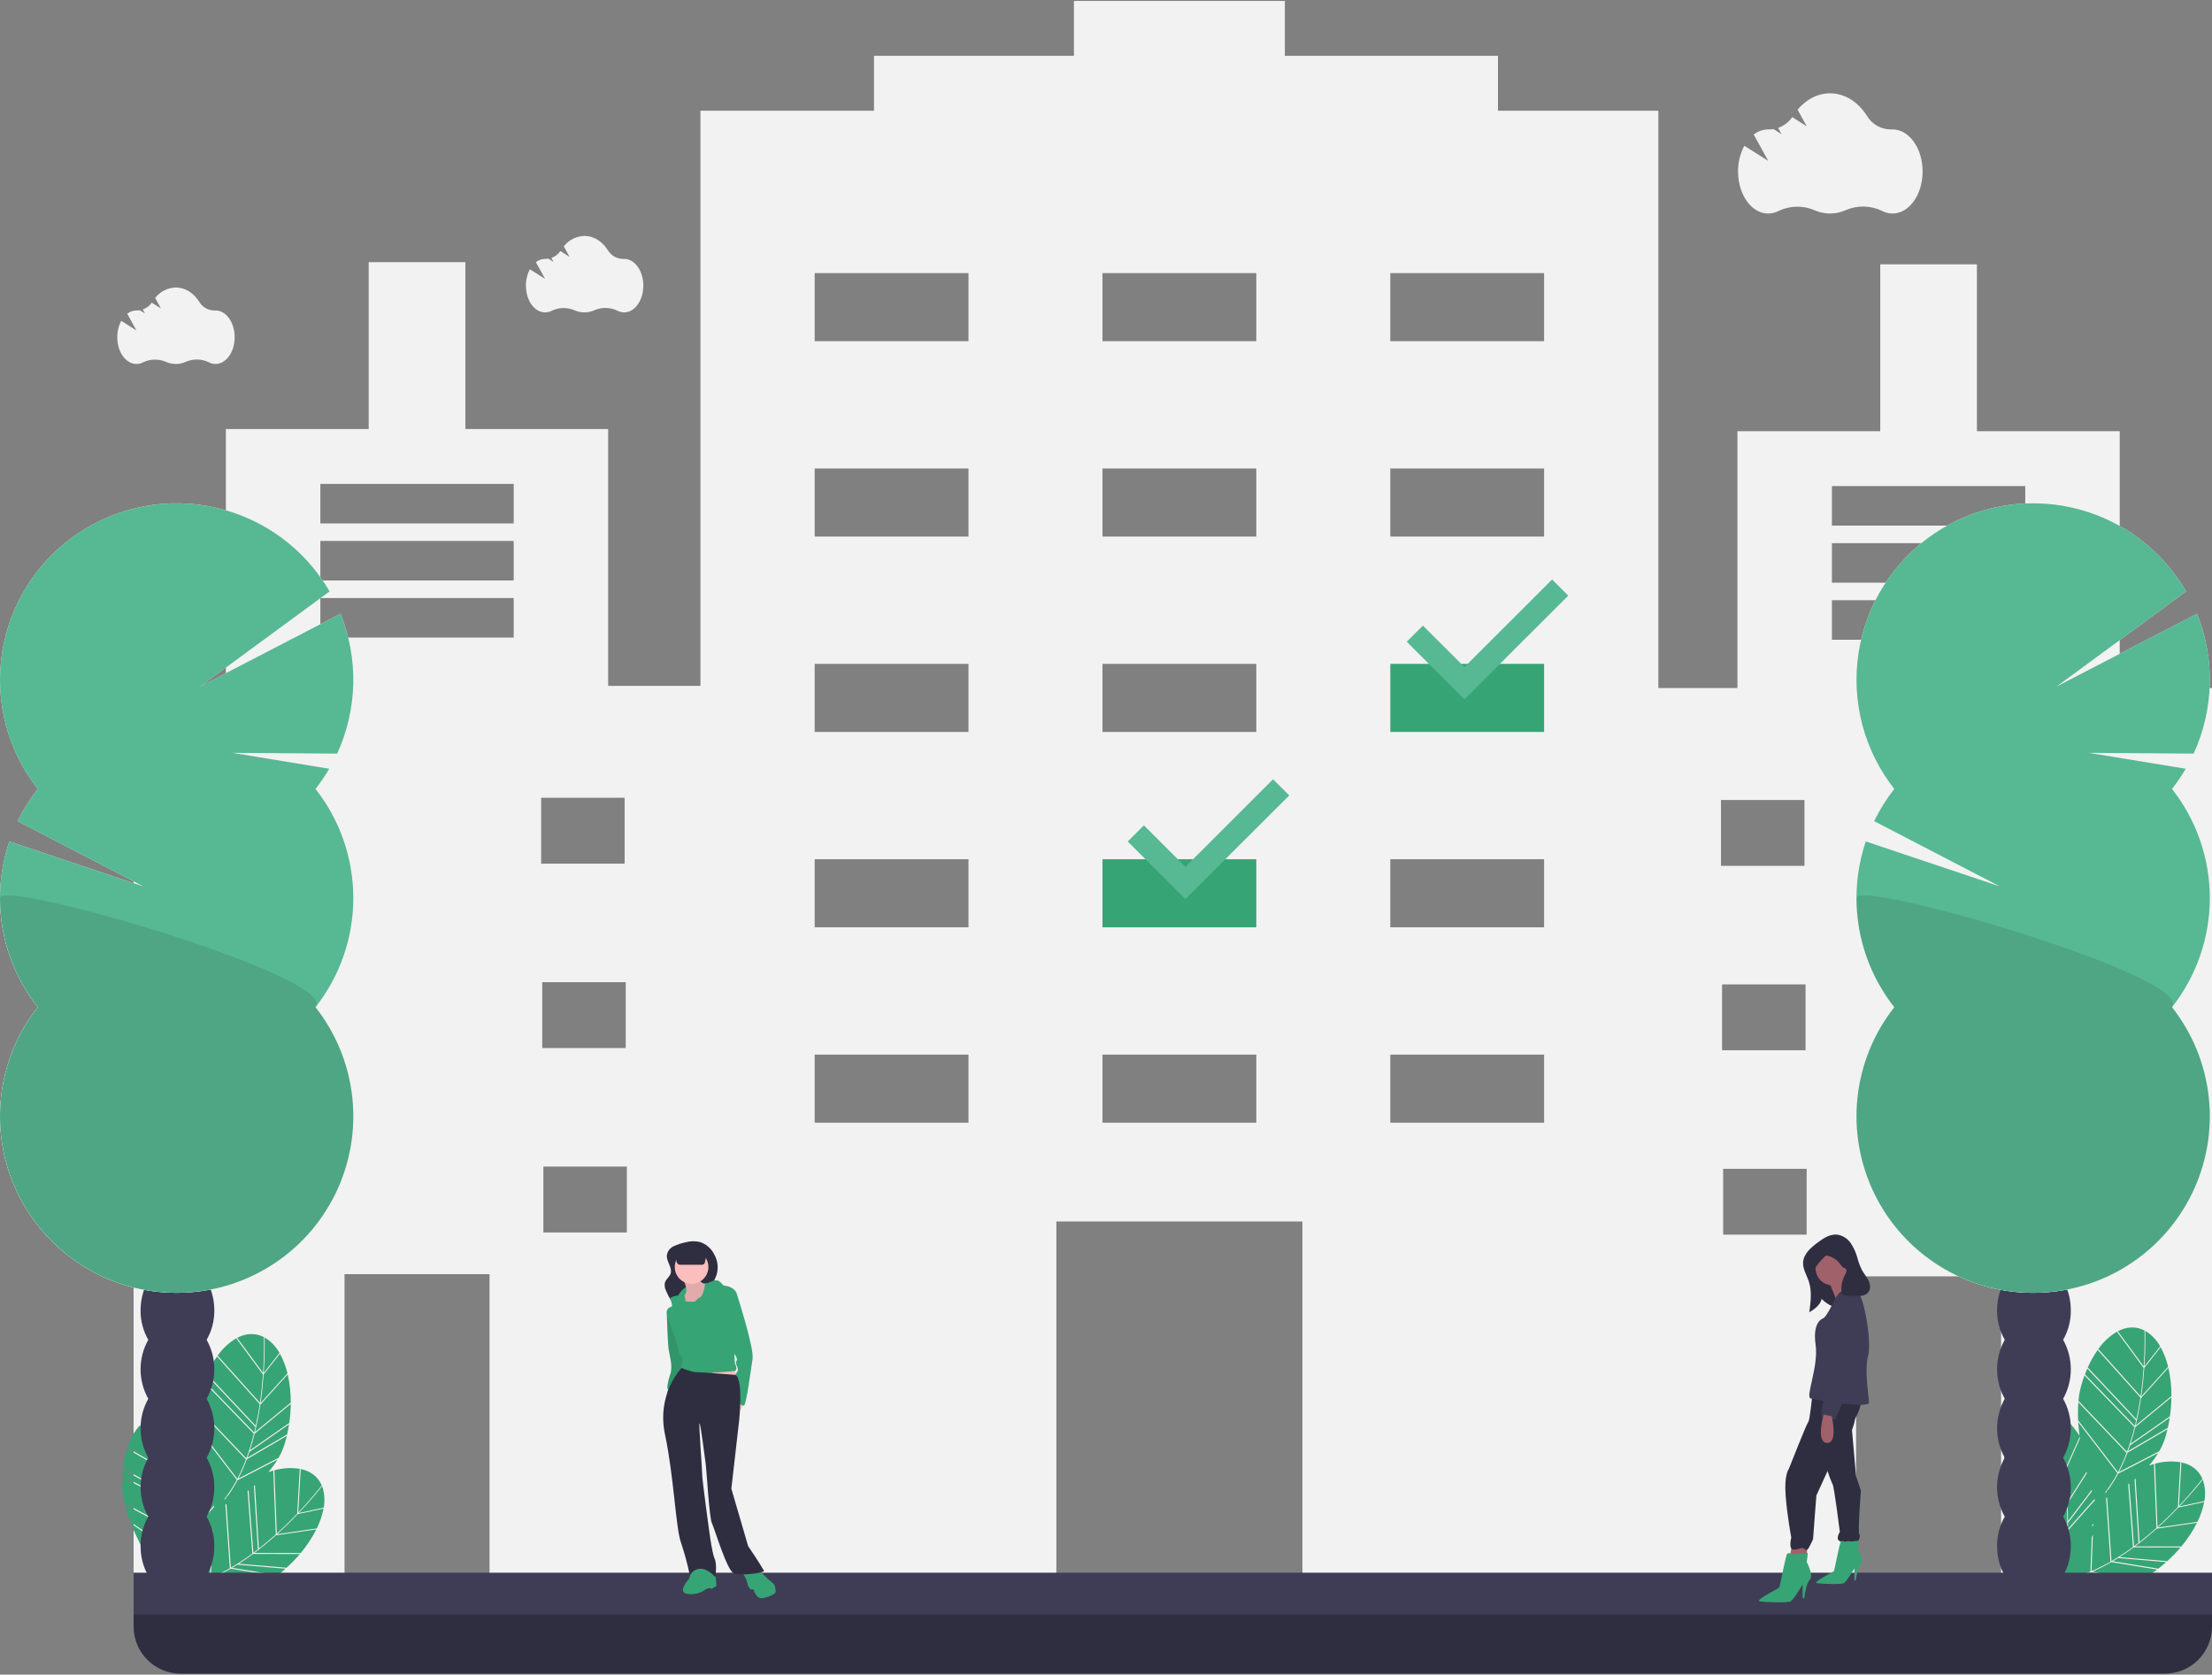 <svg width="498" height="377" viewBox="0 0 498 377" fill="none" xmlns="http://www.w3.org/2000/svg">
<rect x="0" y="0" width="498" height="377" fill="#808080" stroke="none"/>
<g clip-path="url(#clip0_1754_15466)">
<path d="M352.872 145.999H310.334V173.18H352.872V145.999Z" fill="#37A475"/>
<path d="M286.591 188.5H244.053V215.681H286.591V188.5Z" fill="#37A475"/>
<path d="M477.226 154.894V97.073H445.075V59.514H423.312V97.073H391.161V154.894H373.354V24.92H337.246V12.565H289.267V0.21H241.782V12.565H196.771V24.92H157.695V154.4H136.92V96.579H104.769V59.02H83.006V96.579H50.855V154.4H30.08V359.492H77.565V286.845H110.21V359.492H237.825V274.984H293.224V359.492H370.386V359.987H417.871V287.339H450.516V359.987H498.001V154.894H477.226ZM47.145 179.604H65.941V194.43H47.145V179.604ZM47.392 221.117H66.188V235.943H47.392V221.117ZM66.435 277.455H47.639V262.63H66.435V277.455ZM115.651 143.528H72.124V134.632H115.651V143.528ZM115.651 130.678H72.124V121.783H115.651V130.678ZM115.651 117.829H72.124V108.934H115.651V117.829ZM121.834 179.604H140.63V194.43H121.834V179.604ZM122.081 221.117H140.877V235.943H122.081V221.117ZM141.125 277.455H122.329V262.63H141.125V277.455ZM218.04 252.746H183.416V237.425H218.04V252.746ZM218.04 208.762H183.416V193.442H218.04V208.762ZM218.04 164.778H183.416V149.458H218.04V164.778ZM218.04 120.794H183.416V105.474H218.04V120.794ZM218.04 76.811H183.416V61.491H218.04V76.811ZM282.836 252.746H248.212V237.425H282.836V252.746ZM282.836 208.762H248.212V193.442H282.836V208.762ZM282.836 164.778H248.212V149.458H282.836V164.778ZM282.836 120.794H248.212V105.474H282.836V120.794ZM282.836 76.811H248.212V61.491H282.836V76.811ZM347.633 252.746H313.009V237.425H347.633V252.746ZM347.633 208.762H313.009V193.442H347.633V208.762ZM347.633 164.778H313.009V149.458H347.633V164.778ZM347.633 120.794H313.009V105.474H347.633V120.794ZM347.633 76.811H313.009V61.491H347.633V76.811ZM387.451 180.098H406.247V194.924H387.451V180.098ZM387.698 221.611H406.494V236.437H387.698V221.611ZM406.741 277.95H387.945V263.124H406.741V277.95ZM455.957 144.022H412.43V135.126H455.957V144.022ZM455.957 131.173H412.43V122.277H455.957V131.173ZM455.957 118.323H412.43V109.428H455.957V118.323ZM462.14 180.098H480.936V194.924H462.14V180.098ZM462.387 221.611H481.183V236.437H462.387V221.611ZM481.431 277.95H462.635V263.124H481.431V277.95Z" fill="#F2F2F2"/>
<path d="M59.356 309.434C59.217 311.389 59.001 313.576 58.666 315.874L64.713 309.173L64.746 309.285C64.377 307.673 63.781 306.12 62.978 304.674L63.016 304.78L59.356 309.434Z" fill="#37A475"/>
<path d="M59.379 309.091L62.925 304.583C62.17 303.207 61.079 302.045 59.753 301.206C59.688 301.167 59.623 301.131 59.558 301.095C59.577 301.627 59.67 304.753 59.379 309.091Z" fill="#37A475"/>
<path d="M56.18 326.768C56.024 327.242 55.863 327.707 55.697 328.164L64.603 322.947L64.615 323.078C64.802 322.267 64.956 321.456 65.08 320.645L56.188 326.827L56.18 326.768Z" fill="#37A475"/>
<path d="M57.418 322.389L65.439 315.78L65.462 315.904C65.49 313.718 65.259 311.537 64.774 309.406L58.611 316.235C58.288 318.387 57.89 320.438 57.418 322.389Z" fill="#37A475"/>
<path d="M58.474 316.105L48.876 305.406L48.928 305.285C48.026 306.554 47.254 307.911 46.625 309.335L57.577 320.986C57.952 319.285 58.245 317.639 58.474 316.105Z" fill="#37A475"/>
<path d="M46.522 309.577L46.522 309.578C46.539 309.538 46.554 309.494 46.572 309.454L46.522 309.577Z" fill="#37A475"/>
<path d="M45.989 310.889L45.94 311.012C45.955 310.97 45.973 310.931 45.989 310.889Z" fill="#37A475"/>
<path d="M57.514 321.269L46.522 309.576C46.337 310.001 46.159 310.439 45.988 310.888L57.223 322.506C57.325 322.091 57.422 321.679 57.514 321.269Z" fill="#37A475"/>
<path d="M65.105 320.488C65.324 319.017 65.443 317.534 65.462 316.047L57.333 322.745C57.011 324.044 56.656 325.293 56.27 326.492L65.088 320.36L65.105 320.488Z" fill="#37A475"/>
<path d="M44.531 321.322L53.428 332.92C54.159 331.508 54.805 330.054 55.362 328.565L44.505 317.172C44.397 318.596 44.385 320.026 44.469 321.452L44.531 321.322Z" fill="#37A475"/>
<path d="M59.395 301.086L59.475 301.05C57.526 300.01 55.416 300.122 53.395 301.176L59.222 309.085C59.536 304.391 59.397 301.133 59.395 301.086Z" fill="#37A475"/>
<path d="M55.41 328.941C54.899 330.28 54.316 331.591 53.662 332.868L62.612 328.241L62.621 328.37C63.295 327.232 63.823 326.013 64.19 324.742C64.333 324.242 64.462 323.741 64.58 323.238L55.568 328.518C55.515 328.659 55.463 328.801 55.41 328.941Z" fill="#37A475"/>
<path d="M59.198 309.433L53.237 301.344L53.293 301.229C51.587 302.215 50.121 303.567 49 305.187L58.519 315.799C58.849 313.527 59.062 311.366 59.198 309.433Z" fill="#37A475"/>
<path d="M55.459 328.304C56.122 326.496 56.688 324.653 57.153 322.783L45.891 311.137C45.623 311.864 45.377 312.621 45.152 313.407C44.841 314.534 44.633 315.686 44.531 316.851L55.45 328.309L55.459 328.304Z" fill="#37A475"/>
<path d="M67.027 340.869C65.672 342.287 64.109 343.833 62.385 345.389L71.32 344.082L71.274 344.19C72.018 342.712 72.551 341.137 72.855 339.511L72.817 339.617L67.027 340.869Z" fill="#37A475"/>
<path d="M72.588 334.784C72.563 334.713 72.535 334.644 72.508 334.574C72.183 334.997 70.259 337.464 67.266 340.619L72.875 339.407C73.172 337.866 73.073 336.276 72.588 334.784Z" fill="#37A475"/>
<path d="M53.517 352.195C53.095 352.461 52.673 352.717 52.254 352.963L62.444 354.62L62.37 354.729C63.031 354.223 63.668 353.697 64.281 353.151L53.485 352.246L53.517 352.195Z" fill="#37A475"/>
<path d="M57.266 349.611L67.662 349.632L67.601 349.742C69.018 348.077 70.232 346.25 71.219 344.3L62.114 345.632C60.49 347.083 58.874 348.41 57.266 349.611Z" fill="#37A475"/>
<path d="M53.762 352.039L64.468 352.936L64.399 353.046C65.507 352.052 66.546 350.985 67.509 349.852L56.972 349.831C55.895 350.626 54.825 351.362 53.762 352.039Z" fill="#37A475"/>
<path d="M40.648 357.332C40.724 357.255 40.804 357.172 40.884 357.091C43.067 356.743 45.2 356.134 47.237 355.277L47.528 347.568C47.614 347.372 47.698 347.174 47.78 346.975L47.47 355.18C48.934 354.558 50.36 353.849 51.739 353.057L50.745 338.727C50.822 338.687 50.899 338.646 50.978 338.604L51.971 352.917L51.981 352.918C53.647 351.948 55.259 350.889 56.811 349.746L55.728 335.643C55.805 335.587 55.881 335.532 55.958 335.475L57.041 349.577C57.384 349.322 57.722 349.067 58.055 348.81L57.162 334.534C57.238 334.471 57.315 334.408 57.391 334.345L58.285 348.632C59.659 347.561 60.936 346.48 62.091 345.444L61.529 331.088L61.646 331.027C61.247 331.131 60.842 331.255 60.432 331.389C61.202 330.512 61.893 329.569 62.5 328.573L53.464 333.244C52.839 334.431 52.135 335.576 51.358 336.67C51.197 336.822 51.035 336.974 50.876 337.133L50.888 337.305C50.815 337.402 50.741 337.5 50.666 337.595L50.651 337.364C50.536 337.481 50.425 337.604 50.312 337.724C51.457 336.297 52.461 334.763 53.311 333.144L44.479 321.63C44.539 322.659 44.64 323.695 44.769 324.723C43.949 323.391 42.953 322.175 41.808 321.108L41.878 321.197L39.837 326.754C40.31 328.656 40.78 330.803 41.173 333.092L44.8 324.965C44.817 325.091 44.834 325.218 44.852 325.344L41.233 333.451C41.591 335.598 41.847 337.672 42.002 339.673L46.346 332.856C46.37 332.954 46.395 333.052 46.42 333.149L42.03 340.039C42.125 341.373 42.175 342.671 42.178 343.93L47.487 336.931C47.515 337.023 47.543 337.113 47.57 337.201L42.205 344.274L42.179 344.22C42.177 344.719 42.168 345.211 42.152 345.697L48.141 338.96C48.172 339.054 48.202 339.14 48.229 339.219L42.137 346.073C42.13 346.223 42.125 346.375 42.117 346.524C42.046 347.956 41.897 349.383 41.67 350.798L42.248 350.213C42.139 350.44 42.032 350.664 41.928 350.885L41.599 351.217C41.562 351.434 41.519 351.645 41.477 351.858C41.356 352.124 41.239 352.384 41.126 352.637C41.235 352.151 41.336 351.663 41.423 351.169L29.461 342.947C32.582 350.925 38.458 358.513 38.835 358.994C39.14 358.424 39.418 357.838 39.672 357.239C39.746 357.232 39.82 357.225 39.894 357.218C39.864 357.291 39.832 357.363 39.801 357.436C39.764 357.44 39.726 357.446 39.689 357.45C39.718 357.458 39.752 357.468 39.784 357.476C39.604 357.894 39.418 358.306 39.219 358.703C39.48 358.468 39.878 358.098 40.353 357.627C43.166 358.345 50.744 359.879 57.232 357.612L47.291 355.452C45.163 356.352 42.932 356.983 40.648 357.332ZM47.634 344.764L47.872 344.523L47.859 344.884L47.62 345.125L47.634 344.764Z" fill="#37A475"/>
<path d="M72.388 334.463L72.472 334.486C71.635 332.444 69.939 331.185 67.709 330.709L67.148 340.513C70.386 337.098 72.36 334.5 72.388 334.463Z" fill="#37A475"/>
<path d="M51.536 353.376C50.288 354.083 49.002 354.721 47.684 355.287L57.53 357.427L57.455 357.532C58.701 357.085 59.885 356.483 60.98 355.738C61.408 355.444 61.828 355.141 62.239 354.828L51.928 353.151C51.798 353.227 51.667 353.303 51.536 353.376Z" fill="#37A475"/>
<path d="M62.321 345.238C64.025 343.698 65.569 342.17 66.907 340.768L67.48 330.739L67.597 330.686C65.653 330.358 63.661 330.465 61.764 330.998L62.321 345.238Z" fill="#37A475"/>
<path d="M41.731 321.038C40.588 319.963 39.191 319.195 37.67 318.806C37.596 318.789 37.523 318.775 37.449 318.761C37.632 319.261 38.688 322.206 39.753 326.421L41.731 321.038Z" fill="#37A475"/>
<path d="M41.062 333.37L28.625 326.159L28.636 326.028C28.171 327.514 27.857 329.043 27.699 330.591L41.719 338.289C41.55 336.556 41.319 334.9 41.062 333.37Z" fill="#37A475"/>
<path d="M27.676 330.853L27.676 330.854C27.68 330.81 27.681 330.764 27.686 330.721L27.676 330.853Z" fill="#37A475"/>
<path d="M27.574 332.266L27.564 332.398C27.566 332.353 27.572 332.311 27.574 332.266Z" fill="#37A475"/>
<path d="M41.747 338.578L27.676 330.853C27.631 331.314 27.597 331.785 27.574 332.265L41.853 339.844C41.822 339.419 41.786 338.996 41.747 338.578Z" fill="#37A475"/>
<path d="M41.957 346.182L28.107 338.699C28.446 340.087 28.877 341.451 29.398 342.781L29.416 342.638L41.466 350.921C41.724 349.352 41.889 347.77 41.957 346.182Z" fill="#37A475"/>
<path d="M37.292 318.802L37.357 318.743C35.182 318.356 33.21 319.113 31.613 320.741L39.602 326.462C38.448 321.901 37.308 318.846 37.292 318.802Z" fill="#37A475"/>
<path d="M39.687 326.802L31.515 320.949L31.532 320.822C30.215 322.287 29.238 324.025 28.674 325.912L41.01 333.065C40.62 330.803 40.155 328.681 39.687 326.802Z" fill="#37A475"/>
<path d="M41.968 345.903C42.04 343.978 42.008 342.051 41.872 340.129L27.558 332.531C27.528 333.306 27.528 334.102 27.557 334.918C27.61 336.086 27.769 337.247 28.032 338.386L41.962 345.911L41.968 345.903Z" fill="#37A475"/>
<path d="M482.76 307.952C482.622 309.907 482.405 312.094 482.07 314.391L488.117 307.691L488.151 307.803C487.781 306.19 487.186 304.638 486.382 303.191L486.421 303.297L482.76 307.952Z" fill="#37A475"/>
<path d="M482.783 307.609L486.329 303.1C485.575 301.725 484.484 300.563 483.158 299.723C483.093 299.685 483.027 299.648 482.962 299.612C482.981 300.145 483.074 303.271 482.783 307.609Z" fill="#37A475"/>
<path d="M479.584 325.285C479.428 325.76 479.268 326.225 479.102 326.682L488.007 321.465L488.02 321.596C488.206 320.784 488.361 319.973 488.485 319.162L479.592 325.345L479.584 325.285Z" fill="#37A475"/>
<path d="M480.822 320.906L488.843 314.297L488.866 314.421C488.894 312.236 488.663 310.055 488.178 307.924L482.016 314.752C481.692 316.904 481.294 318.956 480.822 320.906Z" fill="#37A475"/>
<path d="M481.878 314.623L472.281 303.924L472.332 303.803C471.43 305.072 470.658 306.429 470.029 307.853L480.981 319.503C481.357 317.803 481.65 316.157 481.878 314.623Z" fill="#37A475"/>
<path d="M469.926 308.095L469.926 308.095C469.944 308.055 469.959 308.011 469.976 307.972L469.926 308.095Z" fill="#37A475"/>
<path d="M480.919 319.787L469.927 308.094C469.741 308.519 469.563 308.956 469.393 309.406L480.627 321.023C480.729 320.609 480.827 320.197 480.919 319.787Z" fill="#37A475"/>
<path d="M469.392 309.405L469.342 309.529C469.358 309.486 469.376 309.447 469.392 309.405Z" fill="#37A475"/>
<path d="M488.507 319.006C488.726 317.535 488.845 316.051 488.864 314.564L480.735 321.263C480.413 322.562 480.059 323.811 479.672 325.009L488.49 318.878L488.507 319.006Z" fill="#37A475"/>
<path d="M467.935 319.839L476.833 331.438C477.564 330.026 478.209 328.572 478.766 327.083L467.909 315.689C467.802 317.114 467.79 318.544 467.873 319.97L467.935 319.839Z" fill="#37A475"/>
<path d="M482.799 299.602L482.879 299.567C480.93 298.527 478.821 298.638 476.799 299.693L482.626 307.601C482.94 302.907 482.801 299.649 482.799 299.602Z" fill="#37A475"/>
<path d="M478.812 327.458C478.301 328.798 477.718 330.109 477.064 331.385L486.014 326.759L486.023 326.887C486.698 325.749 487.225 324.53 487.593 323.26C487.735 322.76 487.865 322.259 487.982 321.756L478.97 327.035C478.918 327.176 478.866 327.319 478.812 327.458Z" fill="#37A475"/>
<path d="M482.603 307.951L476.642 299.861L476.697 299.746C474.991 300.732 473.525 302.084 472.404 303.704L481.923 314.316C482.253 312.044 482.466 309.883 482.603 307.951Z" fill="#37A475"/>
<path d="M478.863 326.822C479.527 325.013 480.092 323.17 480.558 321.301L469.295 309.654C469.027 310.382 468.781 311.138 468.556 311.924C468.245 313.051 468.037 314.204 467.936 315.368L478.854 326.827L478.863 326.822Z" fill="#37A475"/>
<path d="M490.431 339.386C489.077 340.803 487.514 342.35 485.789 343.906L494.724 342.599L494.678 342.706C495.423 341.229 495.955 339.653 496.26 338.027L496.222 338.134L490.431 339.386Z" fill="#37A475"/>
<path d="M495.99 333.302C495.965 333.231 495.938 333.161 495.911 333.092C495.586 333.514 493.661 335.981 490.668 339.137L496.277 337.924C496.574 336.384 496.476 334.794 495.99 333.302Z" fill="#37A475"/>
<path d="M476.921 350.713C476.499 350.979 476.078 351.235 475.658 351.481L485.848 353.138L485.774 353.247C486.435 352.74 487.072 352.214 487.685 351.669L476.89 350.764L476.921 350.713Z" fill="#37A475"/>
<path d="M480.67 348.129L491.067 348.15L491.005 348.26C492.422 346.595 493.636 344.768 494.623 342.817L485.518 344.149C483.895 345.601 482.279 346.927 480.67 348.129Z" fill="#37A475"/>
<path d="M477.164 350.557L487.87 351.454L487.802 351.563C488.909 350.57 489.948 349.503 490.912 348.37L480.375 348.349C479.297 349.144 478.227 349.88 477.164 350.557Z" fill="#37A475"/>
<path d="M464.053 355.85C464.128 355.773 464.209 355.69 464.288 355.608C466.471 355.261 468.604 354.652 470.641 353.795L470.932 346.086C471.019 345.89 471.102 345.692 471.184 345.493L470.874 353.697C472.338 353.076 473.764 352.367 475.143 351.575L474.149 337.244C474.226 337.204 474.303 337.164 474.383 337.122L475.376 351.434L475.385 351.436C477.051 350.466 478.663 349.407 480.215 348.263L479.132 334.161C479.209 334.105 479.286 334.05 479.362 333.993L480.445 348.094C480.788 347.84 481.126 347.584 481.459 347.327L480.566 333.051C480.643 332.989 480.719 332.926 480.795 332.862L481.689 347.149C483.063 346.079 484.34 344.997 485.495 343.962L484.933 329.605L485.05 329.545C484.651 329.649 484.246 329.772 483.837 329.907C484.606 329.029 485.298 328.087 485.904 327.091L476.869 331.761C476.243 332.949 475.54 334.093 474.763 335.188C474.601 335.34 474.44 335.492 474.281 335.651L474.292 335.822C474.219 335.919 474.145 336.017 474.071 336.112L474.055 335.881C473.941 335.998 473.829 336.122 473.717 336.242C474.861 334.815 475.865 333.281 476.716 331.661L467.883 320.148C467.943 321.177 468.044 322.213 468.173 323.24C467.353 321.908 466.357 320.692 465.213 319.626L465.282 319.715L463.241 325.272C463.714 327.174 464.185 329.321 464.577 331.609L468.205 323.482C468.221 323.609 468.239 323.735 468.256 323.862L464.637 331.969C464.995 334.115 465.252 336.189 465.406 338.19L469.75 331.374C469.775 331.472 469.799 331.57 469.824 331.666L465.434 338.556C465.529 339.891 465.579 341.188 465.582 342.447L470.891 335.449C470.92 335.541 470.947 335.63 470.975 335.719L465.609 342.791L465.583 342.737C465.582 343.236 465.573 343.728 465.556 344.214L471.545 337.477C471.577 337.571 471.606 337.658 471.634 337.737L465.541 344.59C465.535 344.741 465.529 344.892 465.522 345.041C465.45 346.473 465.301 347.9 465.074 349.316L465.652 348.731C465.543 348.958 465.436 349.182 465.333 349.402L465.004 349.735C464.966 349.951 464.923 350.163 464.882 350.375C464.76 350.642 464.643 350.901 464.531 351.155C464.639 350.669 464.741 350.18 464.827 349.687L452.865 341.465C455.986 349.442 461.863 357.03 462.239 357.512C462.544 356.942 462.822 356.356 463.077 355.757C463.151 355.75 463.225 355.743 463.299 355.735C463.268 355.809 463.236 355.881 463.205 355.954C463.168 355.958 463.13 355.964 463.093 355.968C463.122 355.976 463.157 355.985 463.188 355.994C463.009 356.412 462.823 356.823 462.623 357.22C462.884 356.986 463.282 356.615 463.757 356.145C466.57 356.862 474.148 358.396 480.636 356.13L470.695 353.969C468.568 354.869 466.336 355.501 464.053 355.85ZM471.038 343.282L471.276 343.041L471.263 343.402L471.024 343.643L471.038 343.282Z" fill="#37A475"/>
<path d="M495.792 332.981L495.876 333.004C495.039 330.961 493.343 329.703 491.113 329.227L490.553 339.031C493.791 335.616 495.764 333.018 495.792 332.981Z" fill="#37A475"/>
<path d="M474.939 351.894C473.69 352.6 472.404 353.238 471.086 353.805L480.933 355.945L480.857 356.05C482.103 355.603 483.288 355 484.382 354.256C484.81 353.962 485.23 353.658 485.642 353.346L475.331 351.669C475.2 351.744 475.069 351.821 474.939 351.894Z" fill="#37A475"/>
<path d="M485.725 343.754C487.429 342.215 488.973 340.686 490.311 339.285L490.885 329.255L491.001 329.202C489.058 328.875 487.065 328.981 485.168 329.515L485.725 343.754Z" fill="#37A475"/>
<path d="M465.135 319.556C463.992 318.48 462.595 317.713 461.074 317.324C461 317.307 460.927 317.292 460.854 317.278C461.037 317.779 462.092 320.723 463.157 324.939L465.135 319.556Z" fill="#37A475"/>
<path d="M464.466 331.888L452.029 324.677L452.041 324.546C451.575 326.031 451.261 327.56 451.104 329.109L465.123 336.806C464.954 335.073 464.724 333.417 464.466 331.888Z" fill="#37A475"/>
<path d="M450.978 330.783L450.969 330.916C450.971 330.871 450.976 330.828 450.978 330.783Z" fill="#37A475"/>
<path d="M451.078 329.371L451.079 329.371C451.083 329.328 451.084 329.282 451.088 329.238L451.078 329.371Z" fill="#37A475"/>
<path d="M465.15 337.096L451.079 329.37C451.033 329.832 450.999 330.303 450.977 330.783L465.255 338.362C465.224 337.936 465.189 337.514 465.15 337.096Z" fill="#37A475"/>
<path d="M465.36 344.699L451.51 337.217C451.848 338.605 452.279 339.968 452.8 341.298L452.818 341.156L464.868 349.438C465.127 347.87 465.291 346.287 465.36 344.699Z" fill="#37A475"/>
<path d="M460.696 317.319L460.761 317.261C458.586 316.873 456.614 317.631 455.018 319.258L463.006 324.98C461.852 320.419 460.713 317.363 460.696 317.319Z" fill="#37A475"/>
<path d="M463.091 325.319L454.919 319.467L454.937 319.34C453.619 320.805 452.643 322.543 452.078 324.43L464.414 331.582C464.025 329.32 463.559 327.199 463.091 325.319Z" fill="#37A475"/>
<path d="M465.372 344.421C465.444 342.496 465.412 340.568 465.276 338.647L450.962 331.049C450.932 331.823 450.932 332.619 450.962 333.436C451.014 334.604 451.173 335.764 451.437 336.903L465.366 344.428L465.372 344.421Z" fill="#37A475"/>
<path d="M30.08 359.492H498.001V366.181C498.001 368.995 496.882 371.693 494.891 373.682C492.9 375.672 490.2 376.789 487.384 376.789H40.697C37.881 376.789 35.181 375.672 33.19 373.682C31.199 371.693 30.08 368.995 30.08 366.181V359.492Z" fill="#2F2E41"/>
<path d="M498.001 354.057H30.08V363.446H498.001V354.057Z" fill="#3F3D56"/>
<path d="M392.714 32.815L398.088 36.219L394.825 30.292C395.75 29.555 396.893 29.148 398.075 29.133C398.104 29.133 398.133 29.134 398.162 29.134C398.535 29.14 398.908 29.113 399.277 29.052L401.098 30.206L400.317 28.787C401.608 28.338 402.723 27.492 403.503 26.371L406.763 28.437L404.704 24.696C406.61 22.41 409.179 21.008 412.007 21.008C415.397 21.008 418.416 23.022 420.366 26.16C420.942 27.099 421.756 27.869 422.727 28.392C423.697 28.915 424.789 29.172 425.89 29.137C425.951 29.134 426.012 29.133 426.073 29.133C429.815 29.133 432.848 33.373 432.848 38.602C432.848 43.831 429.815 48.07 426.073 48.07C425.25 48.067 424.44 47.865 423.713 47.48C422.439 46.861 421.046 46.527 419.63 46.499C418.214 46.471 416.808 46.752 415.511 47.32C414.416 47.812 413.228 48.068 412.027 48.07C410.826 48.073 409.637 47.823 408.539 47.336C407.252 46.778 405.86 46.504 404.458 46.531C403.055 46.558 401.675 46.886 400.41 47.493C399.69 47.869 398.889 48.067 398.075 48.07C394.333 48.07 391.3 43.831 391.3 38.602C391.278 36.585 391.764 34.594 392.714 32.815Z" fill="#F2F2F2"/>
<path d="M119.303 60.623L122.721 62.789L120.646 59.018C121.234 58.55 121.961 58.29 122.713 58.281C122.731 58.281 122.75 58.281 122.768 58.282C123.006 58.285 123.243 58.268 123.477 58.229L124.636 58.963L124.139 58.061C124.96 57.775 125.669 57.237 126.166 56.524L128.24 57.838L126.93 55.458C127.481 54.748 128.184 54.168 128.988 53.762C129.791 53.357 130.675 53.135 131.575 53.112C133.732 53.112 135.652 54.394 136.892 56.39C137.259 56.987 137.777 57.477 138.394 57.809C139.012 58.142 139.706 58.306 140.407 58.283C140.445 58.282 140.484 58.281 140.523 58.281C142.903 58.281 144.833 60.978 144.833 64.304C144.833 67.631 142.903 70.327 140.523 70.327C139.999 70.325 139.484 70.197 139.022 69.952C138.211 69.558 137.325 69.346 136.424 69.328C135.523 69.31 134.63 69.488 133.805 69.85C133.107 70.163 132.352 70.326 131.588 70.327C130.824 70.329 130.068 70.17 129.369 69.86C128.551 69.506 127.665 69.331 126.773 69.348C125.881 69.365 125.003 69.574 124.198 69.96C123.74 70.2 123.23 70.326 122.713 70.327C120.333 70.327 118.403 67.631 118.403 64.304C118.389 63.021 118.698 61.755 119.303 60.623Z" fill="#F2F2F2"/>
<path d="M27.303 72.234L30.721 74.4L28.646 70.63C29.234 70.161 29.961 69.902 30.713 69.892C30.731 69.892 30.75 69.893 30.768 69.893C31.006 69.897 31.243 69.879 31.477 69.841L32.636 70.575L32.139 69.672C32.96 69.386 33.669 68.849 34.166 68.136L36.239 69.449L34.929 67.07C35.481 66.359 36.184 65.779 36.988 65.374C37.791 64.968 38.675 64.746 39.575 64.724C41.731 64.724 43.652 66.005 44.892 68.001C45.259 68.599 45.777 69.088 46.394 69.421C47.012 69.753 47.706 69.917 48.407 69.895C48.445 69.893 48.484 69.892 48.523 69.892C50.903 69.892 52.833 72.589 52.833 75.916C52.833 79.242 50.903 81.939 48.523 81.939C47.999 81.937 47.484 81.808 47.022 81.563C46.211 81.17 45.325 80.957 44.424 80.939C43.523 80.922 42.63 81.1 41.805 81.461C41.108 81.774 40.352 81.937 39.588 81.939C38.824 81.941 38.068 81.781 37.369 81.472C36.551 81.117 35.665 80.942 34.773 80.96C33.881 80.977 33.003 81.185 32.199 81.571C31.74 81.811 31.23 81.937 30.713 81.939C28.332 81.939 26.403 79.242 26.403 75.916C26.389 74.632 26.698 73.366 27.303 72.234Z" fill="#F2F2F2"/>
<path d="M150.724 295.18L150.127 295.776C150.127 295.776 150.326 302.338 150.525 303.73C150.724 305.122 151.52 307.508 150.923 309.298C150.326 311.088 150.127 312.48 150.326 312.679C150.525 312.877 150.127 313.673 150.127 313.673L151.719 312.679L154.306 306.713L153.112 300.35L150.724 295.18Z" fill="#37A475"/>
<path opacity="0.1" d="M150.724 295.18L150.127 295.776C150.127 295.776 150.326 302.338 150.525 303.73C150.724 305.122 151.52 307.508 150.923 309.298C150.326 311.088 150.127 312.48 150.326 312.679C150.525 312.877 150.127 313.673 150.127 313.673L151.719 312.679L154.306 306.713L153.112 300.35L150.724 295.18Z" fill="black"/>
<path d="M161.273 357.022C161.273 357.022 161.273 354.835 160.875 354.437C160.477 354.039 159.88 352.647 159.084 352.647C158.287 352.647 155.501 353.443 155.501 353.642C155.524 354.262 155.387 354.879 155.103 355.431C154.705 356.028 152.516 358.414 154.705 358.812C155.433 358.931 156.177 358.905 156.895 358.734C157.612 358.564 158.289 358.252 158.885 357.818C159.084 357.619 159.88 357.42 160.079 357.619C160.278 357.818 161.273 357.022 161.273 357.022Z" fill="#37A475"/>
<path d="M166.846 353.443L168.04 355.63C168.04 355.63 168.438 357.619 169.035 357.818H169.632C169.632 357.818 170.229 360.005 171.622 359.806C173.015 359.607 174.608 358.812 174.608 358.414C174.608 358.017 174.608 356.823 174.011 356.426C173.173 355.743 172.376 355.012 171.622 354.238L170.627 353.244L166.846 353.443Z" fill="#37A475"/>
<path d="M151.57 280.602C151.187 280.797 150.857 281.081 150.606 281.431C150.356 281.78 150.194 282.185 150.133 282.61C150.022 284.03 151.426 285.368 150.975 286.718C150.718 287.485 149.919 287.982 149.689 288.757C149.568 289.375 149.659 290.016 149.947 290.576C150.261 291.345 150.644 292.084 151.09 292.784C151.929 294.1 153.021 295.349 153.245 296.893C153.307 297.163 153.304 297.444 153.237 297.712C153.169 297.981 153.039 298.23 152.857 298.439C153.26 298.134 153.723 297.914 154.215 297.794C156.249 297.114 158.138 296.063 159.787 294.693C160.386 294.272 160.837 293.673 161.076 292.981C161.38 291.759 160.452 290.537 160.541 289.281C160.598 288.478 161.062 287.769 161.324 287.007C161.553 286.25 161.625 285.453 161.538 284.667C161.451 283.88 161.205 283.119 160.817 282.43C160.494 281.763 160.04 281.168 159.481 280.682C158.921 280.196 158.269 279.829 157.563 279.603C156.478 279.35 155.345 279.383 154.276 279.697C153.341 279.891 152.433 280.195 151.57 280.602Z" fill="#2F2E41"/>
<path d="M152.691 291.629C153.13 290.815 153.779 290.134 154.57 289.657C155.362 289.18 156.268 288.924 157.193 288.916C160.377 288.916 159.78 288.717 159.78 288.717L158.785 292.694L156.794 294.682L152.691 291.629Z" fill="#37A475"/>
<path d="M153.51 287.424C153.51 287.424 155.301 290.407 154.107 291.6C152.913 292.793 153.51 293.986 153.709 294.185C153.908 294.384 159.481 294.782 159.481 294.782L159.68 291.998L160.277 289.612C160.277 289.612 157.092 289.015 157.49 287.623C157.888 286.231 153.51 287.424 153.51 287.424Z" fill="#FBBEBE"/>
<path opacity="0.1" d="M153.51 287.424C153.51 287.424 155.301 290.407 154.107 291.6C152.913 292.793 153.51 293.986 153.709 294.185C153.908 294.384 159.481 294.782 159.481 294.782L159.68 291.998L160.277 289.612C160.277 289.612 157.092 289.015 157.49 287.623C157.888 286.231 153.51 287.424 153.51 287.424Z" fill="black"/>
<path d="M167.442 315.661C167.229 316.343 166.963 317.008 166.646 317.649C166.447 317.848 165.85 316.257 165.85 316.257L166.447 314.865L167.442 315.661Z" fill="#FBBEBE"/>
<path d="M165.153 306.613L165.949 311.187H154.008L154.605 306.613H165.153Z" fill="#FBBEBE"/>
<path d="M155.699 289.015C157.788 289.015 159.481 287.324 159.481 285.237C159.481 283.151 157.788 281.459 155.699 281.459C153.611 281.459 151.918 283.151 151.918 285.237C151.918 287.324 153.611 289.015 155.699 289.015Z" fill="#FBBEBE"/>
<path d="M156.496 292.992C156.496 292.992 154.306 293.191 154.306 292.793C154.306 292.396 154.107 291.202 153.709 291.401C153.311 291.6 150.724 291.799 150.923 292.396C151.122 292.992 151.52 294.185 151.122 294.185C150.95 294.22 150.787 294.29 150.643 294.39C150.498 294.49 150.376 294.619 150.283 294.767C150.19 294.916 150.128 295.082 150.101 295.256C150.074 295.429 150.083 295.606 150.127 295.776C150.326 296.77 152.515 302.736 152.515 302.736C152.515 302.736 152.714 304.724 153.311 305.321C153.554 305.634 153.686 306.019 153.686 306.415C153.686 306.811 153.554 307.195 153.311 307.508C152.913 307.906 154.306 308.304 154.903 309.099C155.501 309.895 160.078 309.298 160.277 309.099C160.476 308.9 165.253 308.9 165.651 308.503C166.049 308.105 165.452 306.912 165.452 306.912C165.452 306.912 165.253 305.122 165.452 304.526C165.651 303.929 164.656 294.185 164.059 293.589C163.462 292.992 165.85 291.203 165.85 291.203C165.85 291.203 165.452 289.612 162.864 289.413C162.864 289.413 162.068 288.22 161.272 288.22C160.476 288.22 158.748 289.145 158.748 289.145C158.748 289.145 158.287 291.799 157.69 291.998C157.218 292.229 156.808 292.57 156.496 292.992Z" fill="#37A475"/>
<path d="M164.457 290.605L165.85 291.202C165.85 291.202 169.831 303.531 169.433 305.917C169.035 308.303 168.04 316.456 167.443 316.456C166.846 316.456 165.651 315.263 165.651 315.263V313.274C165.651 312.877 165.054 311.684 165.452 311.684C165.85 311.684 166.447 311.286 166.049 310.888C165.651 310.491 165.253 309.894 165.651 309.297C166.049 308.701 166.248 308.502 166.049 307.905C165.85 307.309 165.452 306.712 165.85 306.315C166.248 305.917 164.855 303.928 164.855 303.928L162.666 295.179L163.064 291.6L164.457 290.605Z" fill="#37A475"/>
<path d="M165.253 309.497C165.253 309.497 157.69 308.9 156.695 308.9C155.699 308.9 153.467 307.964 153.467 307.964C153.467 307.964 147.738 313.673 149.729 323.019C151.719 332.365 152.117 343.898 153.311 347.278C154.123 349.689 154.787 352.146 155.301 354.636C155.301 354.636 157.292 351.057 161.073 355.034C161.073 355.034 161.471 352.051 160.874 350.858C160.277 349.665 159.481 343.301 159.481 343.301C159.481 343.301 158.088 333.16 158.088 331.967C158.088 330.774 157.292 320.632 157.491 320.434C157.69 320.235 158.685 328.189 158.884 329.581C159.083 330.973 159.68 341.711 160.277 342.904C160.874 344.097 163.66 353.642 165.253 354.238C166.845 354.835 172.218 354.039 172.019 353.642C171.82 353.244 170.427 351.057 170.029 350.46L168.437 348.074L164.656 335.149L166.447 319.439C166.447 319.439 167.442 309.298 165.253 309.497Z" fill="#2F2E41"/>
<path d="M158.003 284.74H153.154C152.948 284.74 152.749 284.667 152.592 284.533C152.436 284.4 152.332 284.215 152.3 284.012L151.818 280.962H159.381L158.705 284.171C158.671 284.332 158.583 284.476 158.455 284.58C158.327 284.684 158.168 284.74 158.003 284.74Z" fill="#2F2E41"/>
<path d="M407.93 283.798H415.581V294.719C414.576 294.719 413.581 294.521 412.653 294.137C411.725 293.753 410.881 293.19 410.171 292.48C409.46 291.77 408.897 290.927 408.512 290C408.128 289.072 407.93 288.078 407.93 287.074V283.798Z" fill="#2F2E41"/>
<path d="M403.467 347.776L402.92 350.507H406.745L406.927 347.776H403.467Z" fill="#A0616A"/>
<path d="M403.466 349.961C403.466 349.961 402.737 349.415 402.373 349.779C402.009 350.143 400.733 357.241 400.551 357.423C400.369 357.605 394.904 360.336 396.179 360.518C397.454 360.7 402.373 360.882 403.102 360.518C403.83 360.154 405.834 356.695 405.834 356.695V359.79H406.199C406.199 359.79 406.563 356.513 407.474 355.603C408.385 354.693 406.745 351.599 406.745 351.599C406.745 351.599 407.109 349.597 406.927 349.597C406.745 349.597 403.466 349.961 403.466 349.961Z" fill="#37A475"/>
<path d="M414.761 345.865L414.215 348.596H418.041L418.223 345.865H414.761Z" fill="#A0616A"/>
<path d="M410.389 328.119C410.389 328.119 412.21 333.579 412.575 334.125C412.939 334.671 414.214 344.864 414.214 344.864C414.214 344.864 412.939 346.866 414.579 347.048C416.218 347.23 415.49 346.684 416.583 347.048C416.88 347.16 417.199 347.202 417.515 347.171C417.831 347.139 418.135 347.035 418.404 346.866C418.404 346.866 418.951 345.774 418.586 345.41C418.222 345.046 418.951 335.581 418.951 335.581L417.858 332.305L416.947 321.93C416.947 321.93 418.04 319.2 417.493 318.472C416.947 317.744 415.125 319.018 415.125 319.018L410.389 328.119Z" fill="#2F2E41"/>
<path d="M408.02 313.922C408.02 313.922 407.473 319.746 407.109 320.11C406.744 320.474 402.737 330.667 402.737 330.667C402.737 330.667 401.644 331.941 402.008 336.674C402.372 341.406 403.283 346.138 403.283 346.138C403.283 346.138 402.554 348.869 403.83 348.869C405.105 348.869 405.651 348.141 406.198 348.687C406.744 349.233 407.109 348.687 407.291 348.323C407.473 347.959 408.202 346.685 408.202 346.32C408.202 345.956 408.931 336.674 408.931 336.674C408.931 336.674 414.942 323.387 415.489 322.659C416.035 321.931 419.132 317.926 418.95 315.196L408.02 313.922Z" fill="#2F2E41"/>
<path d="M412.576 289.35C414.688 289.35 416.401 287.638 416.401 285.527C416.401 283.416 414.688 281.705 412.576 281.705C410.463 281.705 408.75 283.416 408.75 285.527C408.75 287.638 410.463 289.35 412.576 289.35Z" fill="#A0616A"/>
<path d="M411.846 288.803C411.846 288.803 413.303 292.08 413.485 292.99C413.667 293.9 417.129 291.17 417.129 291.17C417.129 291.17 415.307 288.075 415.854 286.619L411.846 288.803Z" fill="#A0616A"/>
<path d="M417.675 290.624C417.675 290.624 414.942 288.622 412.939 292.808C410.935 296.995 410.388 296.813 410.388 296.813C410.388 296.813 408.02 297.541 408.749 302.637C409.477 307.733 406.38 314.468 407.655 314.832C408.931 315.196 420.772 317.198 420.772 315.742C420.772 314.286 419.679 308.643 420.59 305.185C421.501 301.727 419.315 289.714 417.675 290.624Z" fill="#3F3D56"/>
<path d="M414.942 291.534C414.942 291.534 412.756 294.81 412.938 297.359C413.121 299.907 413.121 301.545 413.121 301.545C413.121 301.545 409.477 319.018 410.206 319.018C410.934 319.018 413.12 319.928 413.303 319.382C413.485 318.836 418.039 307.733 418.039 307.733C418.039 307.733 419.132 296.631 417.857 294.082C416.582 291.534 414.942 291.534 414.942 291.534Z" fill="#3F3D56"/>
<path d="M410.572 318.472C410.572 318.472 408.75 324.66 411.3 324.842C413.851 325.024 412.393 318.836 412.393 318.836L410.572 318.472Z" fill="#A0616A"/>
<path d="M415.419 347.177C415.419 347.177 414.781 346.699 414.462 347.018C414.143 347.337 413.026 353.553 412.867 353.712C412.707 353.872 407.921 356.263 409.038 356.422C410.155 356.581 414.462 356.741 415.1 356.422C415.738 356.103 417.493 353.075 417.493 353.075V355.784H417.812C417.812 355.784 418.131 352.915 418.929 352.118C419.727 351.321 418.291 348.612 418.291 348.612C418.291 348.612 418.61 346.858 418.45 346.858C418.291 346.858 415.419 347.177 415.419 347.177Z" fill="#37A475"/>
<path d="M410.684 283.023C410.806 282.875 410.965 282.762 411.145 282.697C411.314 282.666 411.487 282.681 411.648 282.74C412.79 283.073 413.781 283.793 414.45 284.776C414.58 285.026 414.775 285.237 415.015 285.386C415.171 285.433 415.323 285.491 415.471 285.56C415.897 285.842 415.643 286.493 415.398 286.941C414.771 288.092 414.482 289.396 414.563 290.704C414.558 290.932 414.625 291.155 414.755 291.342C414.961 291.533 415.231 291.64 415.512 291.644C416.396 291.755 417.287 291.803 418.178 291.787C419.05 291.771 420.017 291.647 420.582 290.984C421.189 290.27 421.094 289.177 420.699 288.328C420.304 287.478 419.661 286.768 419.205 285.95C418.772 285.085 418.431 284.178 418.186 283.243C417.87 282.049 417.361 280.916 416.68 279.886C416.336 279.373 415.889 278.936 415.369 278.603C414.849 278.27 414.265 278.047 413.655 277.949C412 277.764 410.474 278.782 409.144 279.783C407.65 280.907 406.061 282.297 405.941 284.162C405.844 285.672 406.751 287.038 407.226 288.476C407.958 290.695 407.651 293.105 407.337 295.421C408.685 294.613 410.211 293.492 410.123 291.924C410.063 290.866 409.264 290.021 408.767 289.085C407.399 286.511 408.959 284.785 410.684 283.023Z" fill="#2F2E41"/>
<path d="M464.483 301.626C465.641 299.607 466.239 297.316 466.216 294.99C466.216 288.992 462.499 284.13 457.913 284.13C453.327 284.13 449.61 288.992 449.61 294.99C449.587 297.316 450.185 299.607 451.343 301.626C450.207 303.654 449.61 305.939 449.61 308.263C449.61 310.587 450.207 312.872 451.343 314.899C450.207 316.927 449.61 319.212 449.61 321.536C449.61 323.86 450.207 326.145 451.343 328.172C450.207 330.2 449.61 332.485 449.61 334.809C449.61 337.133 450.207 339.418 451.343 341.445C450.185 343.464 449.587 345.755 449.61 348.082C449.61 354.08 453.327 358.942 457.913 358.942C462.499 358.942 466.216 354.08 466.216 348.082C466.239 345.755 465.641 343.464 464.483 341.445C465.619 339.418 466.216 337.133 466.216 334.809C466.216 332.485 465.619 330.2 464.483 328.172C465.619 326.145 466.216 323.86 466.216 321.536C466.216 319.212 465.619 316.927 464.483 314.899C465.619 312.872 466.216 310.587 466.216 308.263C466.216 305.939 465.619 303.654 464.483 301.626Z" fill="#3F3D56"/>
<path d="M457.912 292.576C462.498 292.576 466.215 287.714 466.215 281.716C466.215 275.719 462.498 270.856 457.912 270.856C453.327 270.856 449.609 275.719 449.609 281.716C449.609 287.714 453.327 292.576 457.912 292.576Z" fill="#3F3D56"/>
<path d="M457.912 279.303C462.498 279.303 466.215 274.441 466.215 268.443C466.215 262.445 462.498 257.583 457.912 257.583C453.327 257.583 449.609 262.445 449.609 268.443C449.609 274.441 453.327 279.303 457.912 279.303Z" fill="#3F3D56"/>
<path d="M488.994 177.611C490.128 176.169 491.161 174.649 492.086 173.064L470.269 169.484L493.865 169.659C496.128 164.739 497.363 159.409 497.494 153.995C497.624 148.581 496.648 143.198 494.624 138.174L462.968 154.581L492.162 133.14C489.427 128.418 485.748 124.309 481.355 121.069C476.961 117.829 471.946 115.528 466.624 114.309C461.301 113.09 455.784 112.979 450.417 113.984C445.049 114.988 439.946 117.085 435.426 120.146C430.905 123.206 427.064 127.164 424.141 131.773C421.218 136.381 419.276 141.542 418.436 146.933C417.596 152.324 417.877 157.83 419.259 163.108C420.642 168.386 423.098 173.323 426.474 177.611C424.706 179.857 423.185 182.287 421.938 184.858L450.258 199.558L420.061 189.432C417.941 195.695 417.417 202.386 418.537 208.902C419.657 215.417 422.385 221.551 426.474 226.748C421.86 232.609 418.989 239.649 418.191 247.064C417.393 254.478 418.699 261.967 421.96 268.675C425.22 275.383 430.305 281.039 436.631 284.995C442.957 288.952 450.27 291.051 457.734 291.051C465.198 291.051 472.511 288.952 478.837 284.995C485.163 281.039 490.248 275.383 493.509 268.675C496.769 261.967 498.075 254.478 497.277 247.064C496.479 239.649 493.608 232.609 488.994 226.748C494.508 219.743 497.505 211.091 497.505 202.18C497.505 193.268 494.508 184.616 488.994 177.611Z" fill="#F2F2F2"/>
<path d="M417.963 202.179C417.949 211.093 420.948 219.75 426.474 226.747C421.86 232.609 418.989 239.649 418.191 247.063C417.393 254.478 418.699 261.967 421.96 268.675C425.22 275.383 430.305 281.038 436.631 284.995C442.957 288.952 450.27 291.05 457.734 291.05C465.198 291.05 472.511 288.952 478.837 284.995C485.163 281.038 490.248 275.383 493.509 268.675C496.77 261.967 498.075 254.478 497.277 247.063C496.479 239.649 493.608 232.609 488.994 226.747C494.325 219.986 417.963 197.719 417.963 202.179Z" fill="#F2F2F2"/>
<path d="M488.994 177.611C490.128 176.169 491.161 174.649 492.086 173.064L470.269 169.484L493.865 169.659C496.128 164.739 497.363 159.409 497.494 153.995C497.624 148.581 496.648 143.198 494.624 138.174L462.968 154.581L492.162 133.14C489.427 128.418 485.748 124.309 481.355 121.069C476.961 117.829 471.946 115.528 466.624 114.309C461.301 113.09 455.784 112.979 450.417 113.984C445.049 114.988 439.946 117.085 435.426 120.146C430.905 123.206 427.064 127.164 424.141 131.773C421.218 136.381 419.276 141.542 418.436 146.933C417.596 152.324 417.877 157.83 419.259 163.108C420.642 168.386 423.098 173.323 426.474 177.611C424.706 179.857 423.185 182.287 421.938 184.858L450.258 199.558L420.061 189.432C417.941 195.695 417.417 202.386 418.537 208.902C419.657 215.417 422.385 221.551 426.474 226.748C421.86 232.609 418.989 239.649 418.191 247.064C417.393 254.478 418.699 261.967 421.96 268.675C425.22 275.383 430.305 281.039 436.631 284.995C442.957 288.952 450.27 291.051 457.734 291.051C465.198 291.051 472.511 288.952 478.837 284.995C485.163 281.039 490.248 275.383 493.509 268.675C496.769 261.967 498.075 254.478 497.277 247.064C496.479 239.649 493.608 232.609 488.994 226.748C494.508 219.743 497.505 211.091 497.505 202.18C497.505 193.268 494.508 184.616 488.994 177.611Z" fill="#57B894"/>
<path opacity="0.1" d="M417.963 202.179C417.949 211.093 420.948 219.75 426.474 226.747C421.86 232.609 418.989 239.649 418.191 247.063C417.393 254.478 418.699 261.967 421.96 268.675C425.22 275.383 430.305 281.038 436.631 284.995C442.957 288.952 450.27 291.05 457.734 291.05C465.198 291.05 472.511 288.952 478.837 284.995C485.163 281.038 490.248 275.383 493.509 268.675C496.77 261.967 498.075 254.478 497.277 247.063C496.479 239.649 493.608 232.609 488.994 226.747C494.325 219.986 417.963 197.719 417.963 202.179Z" fill="black"/>
<path d="M46.52 301.626C47.678 299.607 48.276 297.316 48.253 294.99C48.253 288.992 44.536 284.13 39.95 284.13C35.364 284.13 31.647 288.992 31.647 294.99C31.624 297.316 32.222 299.607 33.38 301.626C32.244 303.654 31.647 305.939 31.647 308.263C31.647 310.587 32.244 312.872 33.38 314.899C32.244 316.927 31.647 319.212 31.647 321.536C31.647 323.86 32.244 326.145 33.38 328.172C32.244 330.2 31.647 332.485 31.647 334.809C31.647 337.133 32.244 339.418 33.38 341.445C32.222 343.464 31.624 345.755 31.647 348.082C31.647 354.08 35.364 358.942 39.95 358.942C44.536 358.942 48.253 354.08 48.253 348.082C48.276 345.755 47.678 343.464 46.52 341.445C47.656 339.418 48.253 337.133 48.253 334.809C48.253 332.485 47.656 330.2 46.52 328.172C47.656 326.145 48.253 323.86 48.253 321.536C48.253 319.212 47.656 316.927 46.52 314.899C47.656 312.872 48.253 310.587 48.253 308.263C48.253 305.939 47.656 303.654 46.52 301.626Z" fill="#3F3D56"/>
<path d="M39.949 292.576C44.535 292.576 48.252 287.714 48.252 281.716C48.252 275.719 44.535 270.856 39.949 270.856C35.364 270.856 31.646 275.719 31.646 281.716C31.646 287.714 35.364 292.576 39.949 292.576Z" fill="#3F3D56"/>
<path d="M39.949 279.303C44.535 279.303 48.252 274.441 48.252 268.443C48.252 262.445 44.535 257.583 39.949 257.583C35.364 257.583 31.646 262.445 31.646 268.443C31.646 274.441 35.364 279.303 39.949 279.303Z" fill="#3F3D56"/>
<path d="M71.031 177.611C72.165 176.169 73.199 174.649 74.123 173.064L52.307 169.484L75.902 169.659C78.165 164.739 79.4 159.409 79.531 153.995C79.661 148.581 78.685 143.198 76.661 138.174L45.005 154.581L74.2 133.14C71.465 128.418 67.785 124.309 63.392 121.069C58.998 117.829 53.983 115.528 48.661 114.309C43.338 113.09 37.821 112.979 32.454 113.984C27.086 114.988 21.983 117.085 17.463 120.146C12.942 123.206 9.101 127.164 6.178 131.773C3.255 136.381 1.313 141.542 0.473 146.933C-0.367 152.324 -0.086 157.83 1.297 163.108C2.679 168.386 5.135 173.323 8.511 177.611C6.743 179.857 5.222 182.287 3.975 184.858L32.295 199.558L2.099 189.432C-0.022 195.695 -0.546 202.386 0.574 208.902C1.694 215.417 4.422 221.551 8.511 226.748C3.897 232.609 1.027 239.649 0.228 247.064C-0.57 254.478 0.736 261.967 3.997 268.675C7.258 275.383 12.342 281.039 18.668 284.995C24.994 288.952 32.307 291.051 39.771 291.051C47.235 291.051 54.548 288.952 60.874 284.995C67.201 281.039 72.285 275.383 75.546 268.675C78.807 261.967 80.112 254.478 79.314 247.064C78.516 239.649 75.645 232.609 71.031 226.748C76.545 219.743 79.542 211.091 79.542 202.18C79.542 193.268 76.545 184.616 71.031 177.611Z" fill="#F2F2F2"/>
<path d="M4.6947e-05 202.179C-0.014 211.093 2.985 219.75 8.511 226.747C3.897 232.609 1.027 239.649 0.228 247.063C-0.57 254.478 0.736 261.967 3.997 268.675C7.258 275.383 12.342 281.038 18.668 284.995C24.994 288.952 32.307 291.05 39.771 291.05C47.235 291.05 54.548 288.952 60.874 284.995C67.201 281.038 72.285 275.383 75.546 268.675C78.807 261.967 80.112 254.478 79.314 247.063C78.516 239.649 75.645 232.609 71.031 226.747C76.362 219.986 4.6947e-05 197.719 4.6947e-05 202.179Z" fill="#F2F2F2"/>
<path d="M71.031 177.611C72.165 176.169 73.199 174.649 74.123 173.064L52.307 169.484L75.902 169.659C78.165 164.739 79.4 159.409 79.531 153.995C79.661 148.581 78.685 143.198 76.661 138.174L45.005 154.581L74.2 133.14C71.465 128.418 67.785 124.309 63.392 121.069C58.998 117.829 53.983 115.528 48.661 114.309C43.338 113.09 37.821 112.979 32.454 113.984C27.086 114.988 21.983 117.085 17.463 120.146C12.942 123.206 9.101 127.164 6.178 131.773C3.255 136.381 1.313 141.542 0.473 146.933C-0.367 152.324 -0.086 157.83 1.297 163.108C2.679 168.386 5.135 173.323 8.511 177.611C6.743 179.857 5.222 182.287 3.975 184.858L32.295 199.558L2.099 189.432C-0.022 195.695 -0.546 202.386 0.574 208.902C1.694 215.417 4.422 221.551 8.511 226.748C3.897 232.609 1.027 239.649 0.228 247.064C-0.57 254.478 0.736 261.967 3.997 268.675C7.258 275.383 12.342 281.039 18.668 284.995C24.994 288.952 32.307 291.051 39.771 291.051C47.235 291.051 54.548 288.952 60.874 284.995C67.201 281.039 72.285 275.383 75.546 268.675C78.807 261.967 80.112 254.478 79.314 247.064C78.516 239.649 75.645 232.609 71.031 226.748C76.545 219.743 79.542 211.091 79.542 202.18C79.542 193.268 76.545 184.616 71.031 177.611Z" fill="#57B894"/>
<path opacity="0.1" d="M4.6947e-05 202.179C-0.014 211.093 2.985 219.75 8.511 226.747C3.897 232.609 1.027 239.649 0.228 247.063C-0.57 254.478 0.736 261.967 3.997 268.675C7.258 275.383 12.342 281.038 18.668 284.995C24.994 288.952 32.307 291.05 39.771 291.05C47.235 291.05 54.548 288.952 60.874 284.995C67.201 281.038 72.285 275.383 75.546 268.675C78.807 261.967 80.112 254.478 79.314 247.063C78.516 239.649 75.645 232.609 71.031 226.747C76.362 219.986 4.6947e-05 197.719 4.6947e-05 202.179Z" fill="black"/>
<path d="M286.614 175.431L266.881 195.147L257.531 185.806L253.891 189.443L266.868 202.409L290.255 179.067L286.614 175.431Z" fill="#57B894"/>
<path d="M349.433 130.459L329.699 150.176L320.349 140.834L316.709 144.471L329.687 157.437L353.073 134.096L349.433 130.459Z" fill="#57B894"/>
</g>
<defs>
<clipPath id="clip0_1754_15466">
<rect width="498" height="376.579" fill="white" transform="translate(0 0.21)"/>
</clipPath>
</defs>
</svg>
